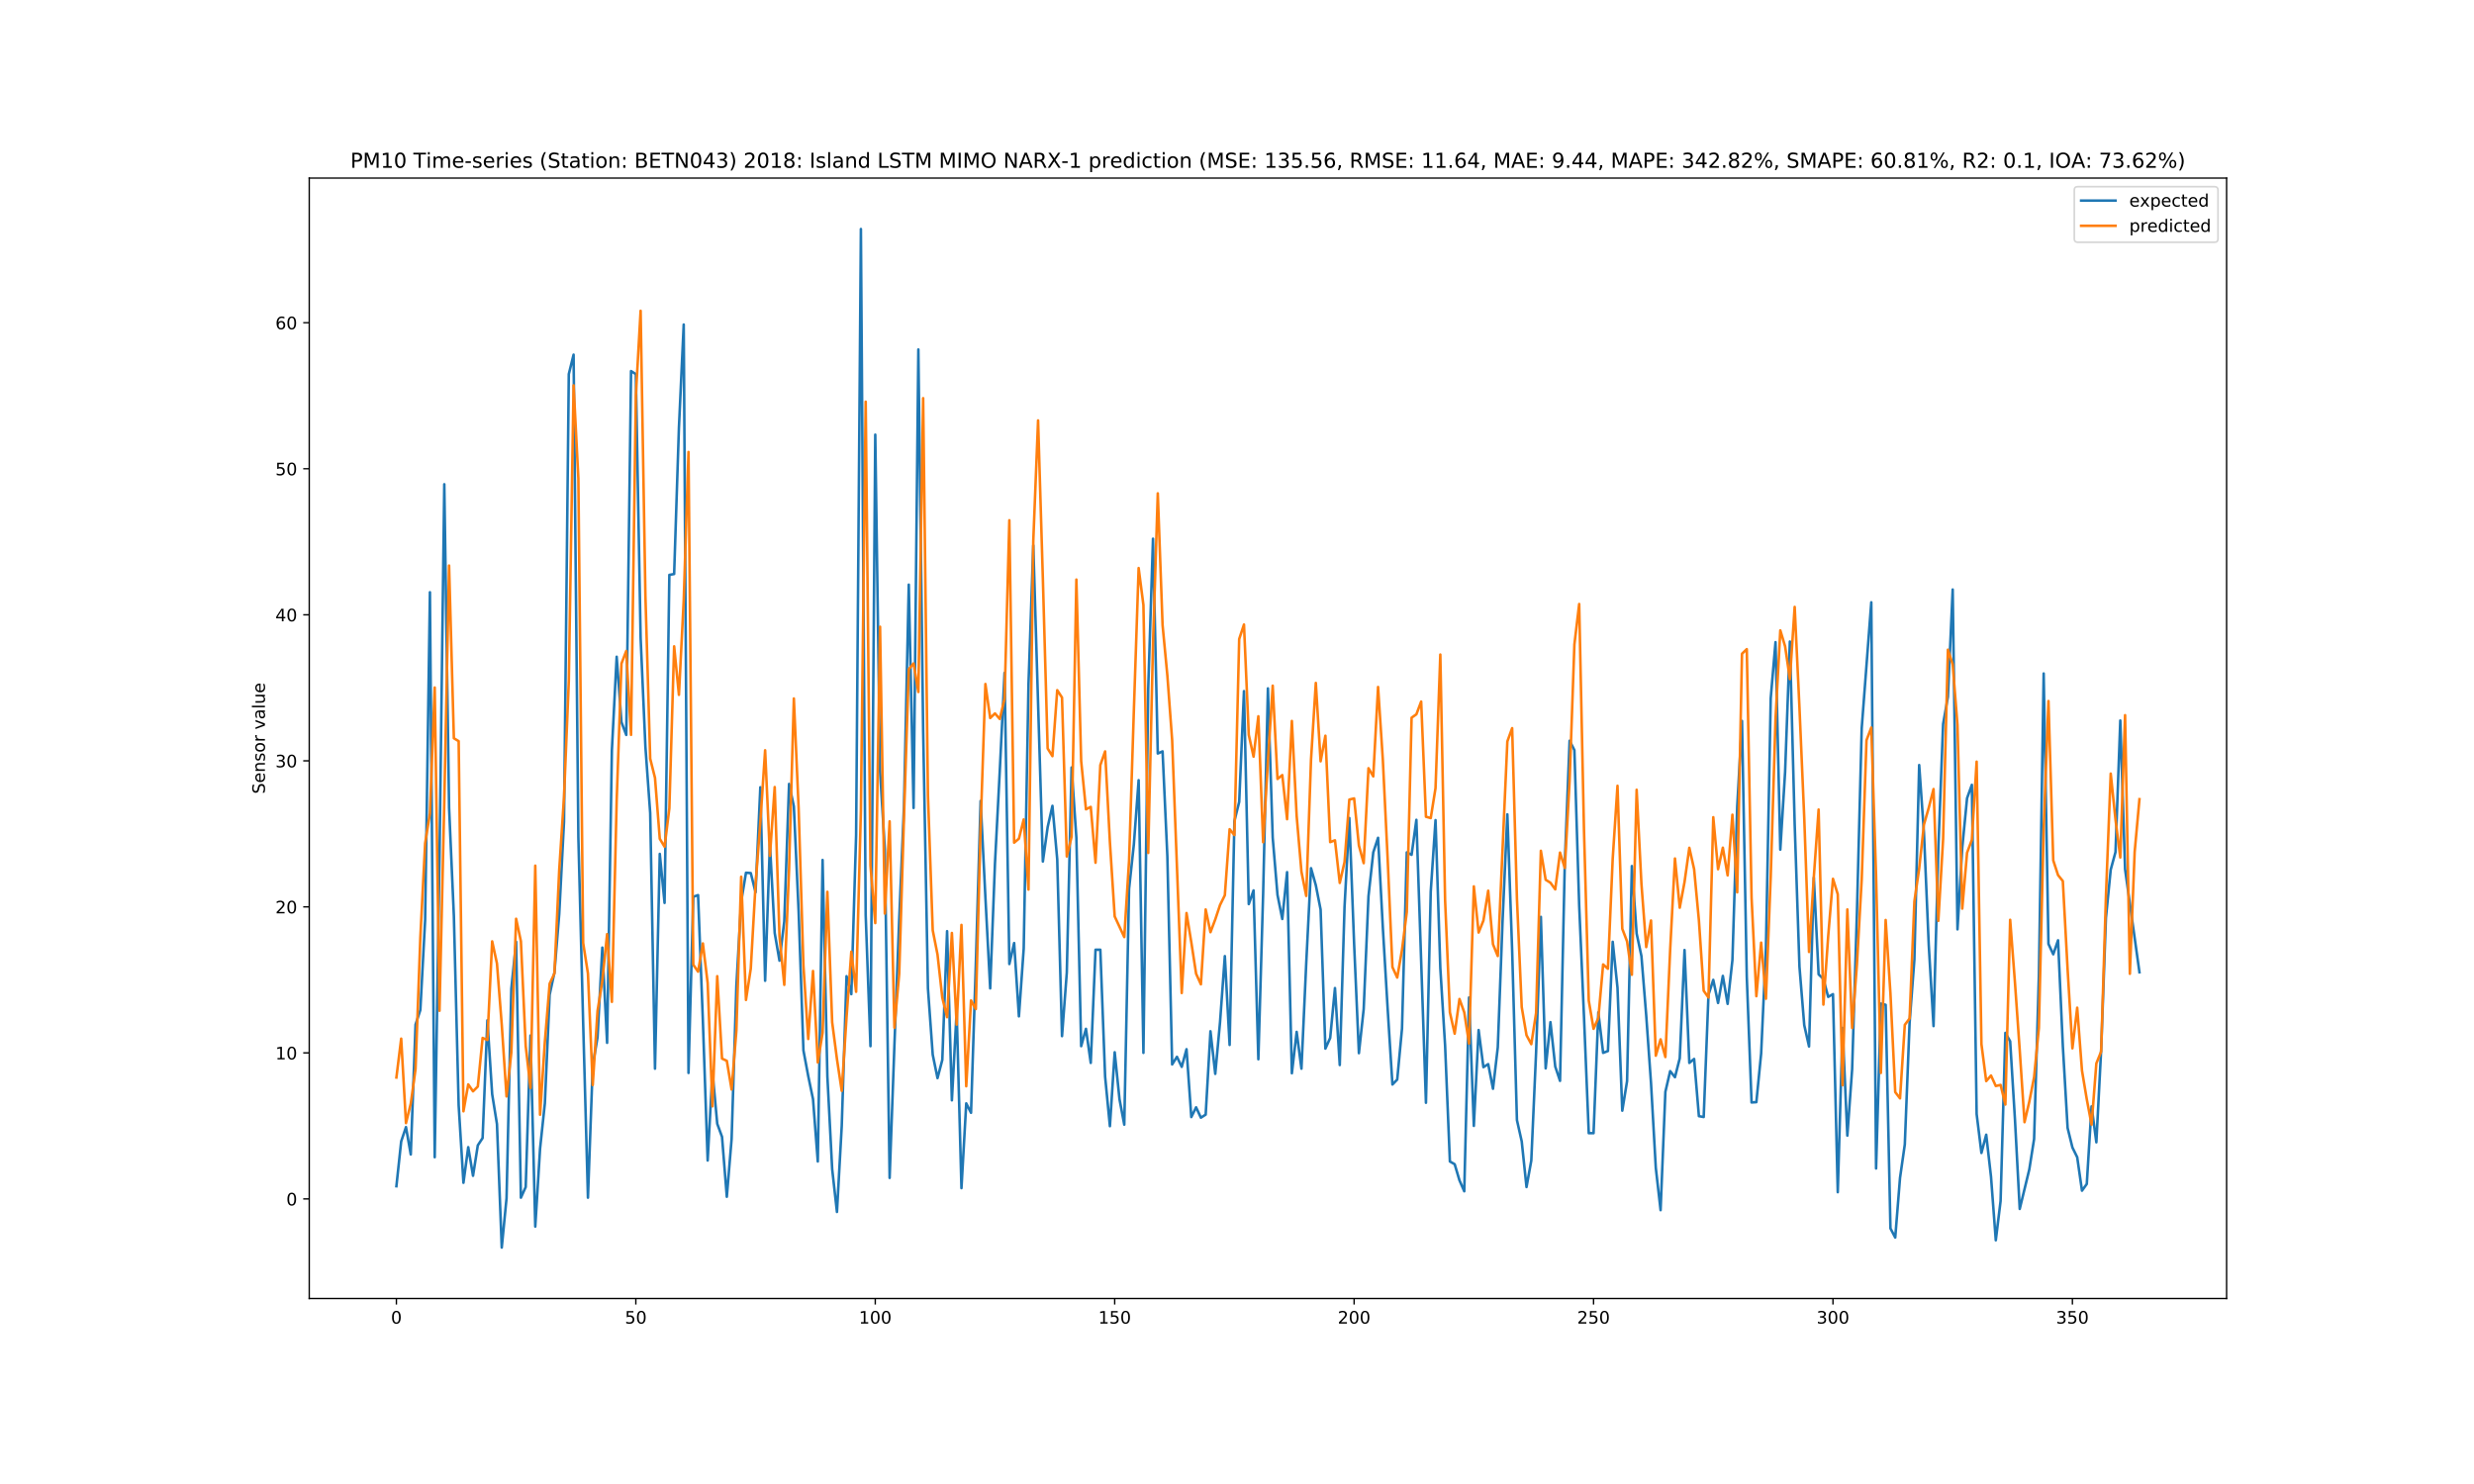 <?xml version="1.0" encoding="utf-8" standalone="no"?>
<!DOCTYPE svg PUBLIC "-//W3C//DTD SVG 1.1//EN"
  "http://www.w3.org/Graphics/SVG/1.1/DTD/svg11.dtd">
<!-- Created with matplotlib (https://matplotlib.org/) -->
<svg height="864pt" version="1.1" viewBox="0 0 1440 864" width="1440pt" xmlns="http://www.w3.org/2000/svg" xmlns:xlink="http://www.w3.org/1999/xlink">
 <defs>
  <style type="text/css">
*{stroke-linecap:butt;stroke-linejoin:round;white-space:pre;}
  </style>
 </defs>
 <g id="figure_1">
  <g id="patch_1">
   <path d="M 0 864 
L 1440 864 
L 1440 0 
L 0 0 
z
" style="fill:#ffffff;"/>
  </g>
  <g id="axes_1">
   <g id="patch_2">
    <path d="M 180 756 
L 1296 756 
L 1296 103.68 
L 180 103.68 
z
" style="fill:#ffffff;"/>
   </g>
   <g id="matplotlib.axis_1">
    <g id="xtick_1">
     <g id="line2d_1">
      <defs>
       <path d="M 0 0 
L 0 3.5 
" id="m5222ab27ed" style="stroke:#000000;stroke-width:0.8;"/>
      </defs>
      <g>
       <use style="stroke:#000000;stroke-width:0.8;" x="230.727" xlink:href="#m5222ab27ed" y="756"/>
      </g>
     </g>
     <g id="text_1">
      <!-- 0 -->
      <defs>
       <path d="M 31.781 66.406 
Q 24.172 66.406 20.328 58.906 
Q 16.5 51.422 16.5 36.375 
Q 16.5 21.391 20.328 13.891 
Q 24.172 6.391 31.781 6.391 
Q 39.453 6.391 43.281 13.891 
Q 47.125 21.391 47.125 36.375 
Q 47.125 51.422 43.281 58.906 
Q 39.453 66.406 31.781 66.406 
z
M 31.781 74.219 
Q 44.047 74.219 50.516 64.516 
Q 56.984 54.828 56.984 36.375 
Q 56.984 17.969 50.516 8.266 
Q 44.047 -1.422 31.781 -1.422 
Q 19.531 -1.422 13.062 8.266 
Q 6.594 17.969 6.594 36.375 
Q 6.594 54.828 13.062 64.516 
Q 19.531 74.219 31.781 74.219 
z
" id="DejaVuSans-48"/>
      </defs>
      <g transform="translate(227.546 770.598)scale(0.1 -0.1)">
       <use xlink:href="#DejaVuSans-48"/>
      </g>
     </g>
    </g>
    <g id="xtick_2">
     <g id="line2d_2">
      <g>
       <use style="stroke:#000000;stroke-width:0.8;" x="370.088" xlink:href="#m5222ab27ed" y="756"/>
      </g>
     </g>
     <g id="text_2">
      <!-- 50 -->
      <defs>
       <path d="M 10.797 72.906 
L 49.516 72.906 
L 49.516 64.594 
L 19.828 64.594 
L 19.828 46.734 
Q 21.969 47.469 24.109 47.828 
Q 26.266 48.188 28.422 48.188 
Q 40.625 48.188 47.75 41.5 
Q 54.891 34.812 54.891 23.391 
Q 54.891 11.625 47.562 5.094 
Q 40.234 -1.422 26.906 -1.422 
Q 22.312 -1.422 17.547 -0.641 
Q 12.797 0.141 7.719 1.703 
L 7.719 11.625 
Q 12.109 9.234 16.797 8.062 
Q 21.484 6.891 26.703 6.891 
Q 35.156 6.891 40.078 11.328 
Q 45.016 15.766 45.016 23.391 
Q 45.016 31 40.078 35.438 
Q 35.156 39.891 26.703 39.891 
Q 22.75 39.891 18.812 39.016 
Q 14.891 38.141 10.797 36.281 
z
" id="DejaVuSans-53"/>
      </defs>
      <g transform="translate(363.725 770.598)scale(0.1 -0.1)">
       <use xlink:href="#DejaVuSans-53"/>
       <use x="63.623" xlink:href="#DejaVuSans-48"/>
      </g>
     </g>
    </g>
    <g id="xtick_3">
     <g id="line2d_3">
      <g>
       <use style="stroke:#000000;stroke-width:0.8;" x="509.449" xlink:href="#m5222ab27ed" y="756"/>
      </g>
     </g>
     <g id="text_3">
      <!-- 100 -->
      <defs>
       <path d="M 12.406 8.297 
L 28.516 8.297 
L 28.516 63.922 
L 10.984 60.406 
L 10.984 69.391 
L 28.422 72.906 
L 38.281 72.906 
L 38.281 8.297 
L 54.391 8.297 
L 54.391 0 
L 12.406 0 
z
" id="DejaVuSans-49"/>
      </defs>
      <g transform="translate(499.905 770.598)scale(0.1 -0.1)">
       <use xlink:href="#DejaVuSans-49"/>
       <use x="63.623" xlink:href="#DejaVuSans-48"/>
       <use x="127.246" xlink:href="#DejaVuSans-48"/>
      </g>
     </g>
    </g>
    <g id="xtick_4">
     <g id="line2d_4">
      <g>
       <use style="stroke:#000000;stroke-width:0.8;" x="648.809" xlink:href="#m5222ab27ed" y="756"/>
      </g>
     </g>
     <g id="text_4">
      <!-- 150 -->
      <g transform="translate(639.265 770.598)scale(0.1 -0.1)">
       <use xlink:href="#DejaVuSans-49"/>
       <use x="63.623" xlink:href="#DejaVuSans-53"/>
       <use x="127.246" xlink:href="#DejaVuSans-48"/>
      </g>
     </g>
    </g>
    <g id="xtick_5">
     <g id="line2d_5">
      <g>
       <use style="stroke:#000000;stroke-width:0.8;" x="788.17" xlink:href="#m5222ab27ed" y="756"/>
      </g>
     </g>
     <g id="text_5">
      <!-- 200 -->
      <defs>
       <path d="M 19.188 8.297 
L 53.609 8.297 
L 53.609 0 
L 7.328 0 
L 7.328 8.297 
Q 12.938 14.109 22.625 23.891 
Q 32.328 33.688 34.812 36.531 
Q 39.547 41.844 41.422 45.531 
Q 43.312 49.219 43.312 52.781 
Q 43.312 58.594 39.234 62.25 
Q 35.156 65.922 28.609 65.922 
Q 23.969 65.922 18.812 64.312 
Q 13.672 62.703 7.812 59.422 
L 7.812 69.391 
Q 13.766 71.781 18.938 73 
Q 24.125 74.219 28.422 74.219 
Q 39.75 74.219 46.484 68.547 
Q 53.219 62.891 53.219 53.422 
Q 53.219 48.922 51.531 44.891 
Q 49.859 40.875 45.406 35.406 
Q 44.188 33.984 37.641 27.219 
Q 31.109 20.453 19.188 8.297 
z
" id="DejaVuSans-50"/>
      </defs>
      <g transform="translate(778.626 770.598)scale(0.1 -0.1)">
       <use xlink:href="#DejaVuSans-50"/>
       <use x="63.623" xlink:href="#DejaVuSans-48"/>
       <use x="127.246" xlink:href="#DejaVuSans-48"/>
      </g>
     </g>
    </g>
    <g id="xtick_6">
     <g id="line2d_6">
      <g>
       <use style="stroke:#000000;stroke-width:0.8;" x="927.53" xlink:href="#m5222ab27ed" y="756"/>
      </g>
     </g>
     <g id="text_6">
      <!-- 250 -->
      <g transform="translate(917.987 770.598)scale(0.1 -0.1)">
       <use xlink:href="#DejaVuSans-50"/>
       <use x="63.623" xlink:href="#DejaVuSans-53"/>
       <use x="127.246" xlink:href="#DejaVuSans-48"/>
      </g>
     </g>
    </g>
    <g id="xtick_7">
     <g id="line2d_7">
      <g>
       <use style="stroke:#000000;stroke-width:0.8;" x="1066.891" xlink:href="#m5222ab27ed" y="756"/>
      </g>
     </g>
     <g id="text_7">
      <!-- 300 -->
      <defs>
       <path d="M 40.578 39.312 
Q 47.656 37.797 51.625 33 
Q 55.609 28.219 55.609 21.188 
Q 55.609 10.406 48.188 4.484 
Q 40.766 -1.422 27.094 -1.422 
Q 22.516 -1.422 17.656 -0.516 
Q 12.797 0.391 7.625 2.203 
L 7.625 11.719 
Q 11.719 9.328 16.594 8.109 
Q 21.484 6.891 26.812 6.891 
Q 36.078 6.891 40.938 10.547 
Q 45.797 14.203 45.797 21.188 
Q 45.797 27.641 41.281 31.266 
Q 36.766 34.906 28.719 34.906 
L 20.219 34.906 
L 20.219 43.016 
L 29.109 43.016 
Q 36.375 43.016 40.234 45.922 
Q 44.094 48.828 44.094 54.297 
Q 44.094 59.906 40.109 62.906 
Q 36.141 65.922 28.719 65.922 
Q 24.656 65.922 20.016 65.031 
Q 15.375 64.156 9.812 62.312 
L 9.812 71.094 
Q 15.438 72.656 20.344 73.438 
Q 25.25 74.219 29.594 74.219 
Q 40.828 74.219 47.359 69.109 
Q 53.906 64.016 53.906 55.328 
Q 53.906 49.266 50.438 45.094 
Q 46.969 40.922 40.578 39.312 
z
" id="DejaVuSans-51"/>
      </defs>
      <g transform="translate(1057.347 770.598)scale(0.1 -0.1)">
       <use xlink:href="#DejaVuSans-51"/>
       <use x="63.623" xlink:href="#DejaVuSans-48"/>
       <use x="127.246" xlink:href="#DejaVuSans-48"/>
      </g>
     </g>
    </g>
    <g id="xtick_8">
     <g id="line2d_8">
      <g>
       <use style="stroke:#000000;stroke-width:0.8;" x="1206.252" xlink:href="#m5222ab27ed" y="756"/>
      </g>
     </g>
     <g id="text_8">
      <!-- 350 -->
      <g transform="translate(1196.708 770.598)scale(0.1 -0.1)">
       <use xlink:href="#DejaVuSans-51"/>
       <use x="63.623" xlink:href="#DejaVuSans-53"/>
       <use x="127.246" xlink:href="#DejaVuSans-48"/>
      </g>
     </g>
    </g>
   </g>
   <g id="matplotlib.axis_2">
    <g id="ytick_1">
     <g id="line2d_9">
      <defs>
       <path d="M 0 0 
L -3.5 0 
" id="me4bf2d8870" style="stroke:#000000;stroke-width:0.8;"/>
      </defs>
      <g>
       <use style="stroke:#000000;stroke-width:0.8;" x="180" xlink:href="#me4bf2d8870" y="698.012"/>
      </g>
     </g>
     <g id="text_9">
      <!-- 0 -->
      <g transform="translate(166.637 701.811)scale(0.1 -0.1)">
       <use xlink:href="#DejaVuSans-48"/>
      </g>
     </g>
    </g>
    <g id="ytick_2">
     <g id="line2d_10">
      <g>
       <use style="stroke:#000000;stroke-width:0.8;" x="180" xlink:href="#me4bf2d8870" y="612.991"/>
      </g>
     </g>
     <g id="text_10">
      <!-- 10 -->
      <g transform="translate(160.275 616.79)scale(0.1 -0.1)">
       <use xlink:href="#DejaVuSans-49"/>
       <use x="63.623" xlink:href="#DejaVuSans-48"/>
      </g>
     </g>
    </g>
    <g id="ytick_3">
     <g id="line2d_11">
      <g>
       <use style="stroke:#000000;stroke-width:0.8;" x="180" xlink:href="#me4bf2d8870" y="527.971"/>
      </g>
     </g>
     <g id="text_11">
      <!-- 20 -->
      <g transform="translate(160.275 531.77)scale(0.1 -0.1)">
       <use xlink:href="#DejaVuSans-50"/>
       <use x="63.623" xlink:href="#DejaVuSans-48"/>
      </g>
     </g>
    </g>
    <g id="ytick_4">
     <g id="line2d_12">
      <g>
       <use style="stroke:#000000;stroke-width:0.8;" x="180" xlink:href="#me4bf2d8870" y="442.95"/>
      </g>
     </g>
     <g id="text_12">
      <!-- 30 -->
      <g transform="translate(160.275 446.749)scale(0.1 -0.1)">
       <use xlink:href="#DejaVuSans-51"/>
       <use x="63.623" xlink:href="#DejaVuSans-48"/>
      </g>
     </g>
    </g>
    <g id="ytick_5">
     <g id="line2d_13">
      <g>
       <use style="stroke:#000000;stroke-width:0.8;" x="180" xlink:href="#me4bf2d8870" y="357.93"/>
      </g>
     </g>
     <g id="text_13">
      <!-- 40 -->
      <defs>
       <path d="M 37.797 64.312 
L 12.891 25.391 
L 37.797 25.391 
z
M 35.203 72.906 
L 47.609 72.906 
L 47.609 25.391 
L 58.016 25.391 
L 58.016 17.188 
L 47.609 17.188 
L 47.609 0 
L 37.797 0 
L 37.797 17.188 
L 4.891 17.188 
L 4.891 26.703 
z
" id="DejaVuSans-52"/>
      </defs>
      <g transform="translate(160.275 361.729)scale(0.1 -0.1)">
       <use xlink:href="#DejaVuSans-52"/>
       <use x="63.623" xlink:href="#DejaVuSans-48"/>
      </g>
     </g>
    </g>
    <g id="ytick_6">
     <g id="line2d_14">
      <g>
       <use style="stroke:#000000;stroke-width:0.8;" x="180" xlink:href="#me4bf2d8870" y="272.909"/>
      </g>
     </g>
     <g id="text_14">
      <!-- 50 -->
      <g transform="translate(160.275 276.708)scale(0.1 -0.1)">
       <use xlink:href="#DejaVuSans-53"/>
       <use x="63.623" xlink:href="#DejaVuSans-48"/>
      </g>
     </g>
    </g>
    <g id="ytick_7">
     <g id="line2d_15">
      <g>
       <use style="stroke:#000000;stroke-width:0.8;" x="180" xlink:href="#me4bf2d8870" y="187.889"/>
      </g>
     </g>
     <g id="text_15">
      <!-- 60 -->
      <defs>
       <path d="M 33.016 40.375 
Q 26.375 40.375 22.484 35.828 
Q 18.609 31.297 18.609 23.391 
Q 18.609 15.531 22.484 10.953 
Q 26.375 6.391 33.016 6.391 
Q 39.656 6.391 43.531 10.953 
Q 47.406 15.531 47.406 23.391 
Q 47.406 31.297 43.531 35.828 
Q 39.656 40.375 33.016 40.375 
z
M 52.594 71.297 
L 52.594 62.312 
Q 48.875 64.062 45.094 64.984 
Q 41.312 65.922 37.594 65.922 
Q 27.828 65.922 22.672 59.328 
Q 17.531 52.734 16.797 39.406 
Q 19.672 43.656 24.016 45.922 
Q 28.375 48.188 33.594 48.188 
Q 44.578 48.188 50.953 41.516 
Q 57.328 34.859 57.328 23.391 
Q 57.328 12.156 50.688 5.359 
Q 44.047 -1.422 33.016 -1.422 
Q 20.359 -1.422 13.672 8.266 
Q 6.984 17.969 6.984 36.375 
Q 6.984 53.656 15.188 63.938 
Q 23.391 74.219 37.203 74.219 
Q 40.922 74.219 44.703 73.484 
Q 48.484 72.75 52.594 71.297 
z
" id="DejaVuSans-54"/>
      </defs>
      <g transform="translate(160.275 191.688)scale(0.1 -0.1)">
       <use xlink:href="#DejaVuSans-54"/>
       <use x="63.623" xlink:href="#DejaVuSans-48"/>
      </g>
     </g>
    </g>
    <g id="text_16">
     <!-- Sensor value -->
     <defs>
      <path d="M 53.516 70.516 
L 53.516 60.891 
Q 47.906 63.578 42.922 64.891 
Q 37.938 66.219 33.297 66.219 
Q 25.25 66.219 20.875 63.094 
Q 16.5 59.969 16.5 54.203 
Q 16.5 49.359 19.406 46.891 
Q 22.312 44.438 30.422 42.922 
L 36.375 41.703 
Q 47.406 39.594 52.656 34.297 
Q 57.906 29 57.906 20.125 
Q 57.906 9.516 50.797 4.047 
Q 43.703 -1.422 29.984 -1.422 
Q 24.812 -1.422 18.969 -0.25 
Q 13.141 0.922 6.891 3.219 
L 6.891 13.375 
Q 12.891 10.016 18.656 8.297 
Q 24.422 6.594 29.984 6.594 
Q 38.422 6.594 43.016 9.906 
Q 47.609 13.234 47.609 19.391 
Q 47.609 24.75 44.312 27.781 
Q 41.016 30.812 33.5 32.328 
L 27.484 33.5 
Q 16.453 35.688 11.516 40.375 
Q 6.594 45.062 6.594 53.422 
Q 6.594 63.094 13.406 68.656 
Q 20.219 74.219 32.172 74.219 
Q 37.312 74.219 42.625 73.281 
Q 47.953 72.359 53.516 70.516 
z
" id="DejaVuSans-83"/>
      <path d="M 56.203 29.594 
L 56.203 25.203 
L 14.891 25.203 
Q 15.484 15.922 20.484 11.062 
Q 25.484 6.203 34.422 6.203 
Q 39.594 6.203 44.453 7.469 
Q 49.312 8.734 54.109 11.281 
L 54.109 2.781 
Q 49.266 0.734 44.188 -0.344 
Q 39.109 -1.422 33.891 -1.422 
Q 20.797 -1.422 13.156 6.188 
Q 5.516 13.812 5.516 26.812 
Q 5.516 40.234 12.766 48.109 
Q 20.016 56 32.328 56 
Q 43.359 56 49.781 48.891 
Q 56.203 41.797 56.203 29.594 
z
M 47.219 32.234 
Q 47.125 39.594 43.094 43.984 
Q 39.062 48.391 32.422 48.391 
Q 24.906 48.391 20.391 44.141 
Q 15.875 39.891 15.188 32.172 
z
" id="DejaVuSans-101"/>
      <path d="M 54.891 33.016 
L 54.891 0 
L 45.906 0 
L 45.906 32.719 
Q 45.906 40.484 42.875 44.328 
Q 39.844 48.188 33.797 48.188 
Q 26.516 48.188 22.312 43.547 
Q 18.109 38.922 18.109 30.906 
L 18.109 0 
L 9.078 0 
L 9.078 54.688 
L 18.109 54.688 
L 18.109 46.188 
Q 21.344 51.125 25.703 53.562 
Q 30.078 56 35.797 56 
Q 45.219 56 50.047 50.172 
Q 54.891 44.344 54.891 33.016 
z
" id="DejaVuSans-110"/>
      <path d="M 44.281 53.078 
L 44.281 44.578 
Q 40.484 46.531 36.375 47.5 
Q 32.281 48.484 27.875 48.484 
Q 21.188 48.484 17.844 46.438 
Q 14.5 44.391 14.5 40.281 
Q 14.5 37.156 16.891 35.375 
Q 19.281 33.594 26.516 31.984 
L 29.594 31.297 
Q 39.156 29.25 43.188 25.516 
Q 47.219 21.781 47.219 15.094 
Q 47.219 7.469 41.188 3.016 
Q 35.156 -1.422 24.609 -1.422 
Q 20.219 -1.422 15.453 -0.562 
Q 10.688 0.297 5.422 2 
L 5.422 11.281 
Q 10.406 8.688 15.234 7.391 
Q 20.062 6.109 24.812 6.109 
Q 31.156 6.109 34.562 8.281 
Q 37.984 10.453 37.984 14.406 
Q 37.984 18.062 35.516 20.016 
Q 33.062 21.969 24.703 23.781 
L 21.578 24.516 
Q 13.234 26.266 9.516 29.906 
Q 5.812 33.547 5.812 39.891 
Q 5.812 47.609 11.281 51.797 
Q 16.75 56 26.812 56 
Q 31.781 56 36.172 55.266 
Q 40.578 54.547 44.281 53.078 
z
" id="DejaVuSans-115"/>
      <path d="M 30.609 48.391 
Q 23.391 48.391 19.188 42.75 
Q 14.984 37.109 14.984 27.297 
Q 14.984 17.484 19.156 11.844 
Q 23.344 6.203 30.609 6.203 
Q 37.797 6.203 41.984 11.859 
Q 46.188 17.531 46.188 27.297 
Q 46.188 37.016 41.984 42.703 
Q 37.797 48.391 30.609 48.391 
z
M 30.609 56 
Q 42.328 56 49.016 48.375 
Q 55.719 40.766 55.719 27.297 
Q 55.719 13.875 49.016 6.219 
Q 42.328 -1.422 30.609 -1.422 
Q 18.844 -1.422 12.172 6.219 
Q 5.516 13.875 5.516 27.297 
Q 5.516 40.766 12.172 48.375 
Q 18.844 56 30.609 56 
z
" id="DejaVuSans-111"/>
      <path d="M 41.109 46.297 
Q 39.594 47.172 37.812 47.578 
Q 36.031 48 33.891 48 
Q 26.266 48 22.188 43.047 
Q 18.109 38.094 18.109 28.812 
L 18.109 0 
L 9.078 0 
L 9.078 54.688 
L 18.109 54.688 
L 18.109 46.188 
Q 20.953 51.172 25.484 53.578 
Q 30.031 56 36.531 56 
Q 37.453 56 38.578 55.875 
Q 39.703 55.766 41.062 55.516 
z
" id="DejaVuSans-114"/>
      <path id="DejaVuSans-32"/>
      <path d="M 2.984 54.688 
L 12.5 54.688 
L 29.594 8.797 
L 46.688 54.688 
L 56.203 54.688 
L 35.688 0 
L 23.484 0 
z
" id="DejaVuSans-118"/>
      <path d="M 34.281 27.484 
Q 23.391 27.484 19.188 25 
Q 14.984 22.516 14.984 16.5 
Q 14.984 11.719 18.141 8.906 
Q 21.297 6.109 26.703 6.109 
Q 34.188 6.109 38.703 11.406 
Q 43.219 16.703 43.219 25.484 
L 43.219 27.484 
z
M 52.203 31.203 
L 52.203 0 
L 43.219 0 
L 43.219 8.297 
Q 40.141 3.328 35.547 0.953 
Q 30.953 -1.422 24.312 -1.422 
Q 15.922 -1.422 10.953 3.297 
Q 6 8.016 6 15.922 
Q 6 25.141 12.172 29.828 
Q 18.359 34.516 30.609 34.516 
L 43.219 34.516 
L 43.219 35.406 
Q 43.219 41.609 39.141 45 
Q 35.062 48.391 27.688 48.391 
Q 23 48.391 18.547 47.266 
Q 14.109 46.141 10.016 43.891 
L 10.016 52.203 
Q 14.938 54.109 19.578 55.047 
Q 24.219 56 28.609 56 
Q 40.484 56 46.344 49.844 
Q 52.203 43.703 52.203 31.203 
z
" id="DejaVuSans-97"/>
      <path d="M 9.422 75.984 
L 18.406 75.984 
L 18.406 0 
L 9.422 0 
z
" id="DejaVuSans-108"/>
      <path d="M 8.5 21.578 
L 8.5 54.688 
L 17.484 54.688 
L 17.484 21.922 
Q 17.484 14.156 20.5 10.266 
Q 23.531 6.391 29.594 6.391 
Q 36.859 6.391 41.078 11.031 
Q 45.312 15.672 45.312 23.688 
L 45.312 54.688 
L 54.297 54.688 
L 54.297 0 
L 45.312 0 
L 45.312 8.406 
Q 42.047 3.422 37.719 1 
Q 33.406 -1.422 27.688 -1.422 
Q 18.266 -1.422 13.375 4.438 
Q 8.5 10.297 8.5 21.578 
z
M 31.109 56 
z
" id="DejaVuSans-117"/>
     </defs>
     <g transform="translate(154.195 462.226)rotate(-90)scale(0.1 -0.1)">
      <use xlink:href="#DejaVuSans-83"/>
      <use x="63.477" xlink:href="#DejaVuSans-101"/>
      <use x="125" xlink:href="#DejaVuSans-110"/>
      <use x="188.379" xlink:href="#DejaVuSans-115"/>
      <use x="240.479" xlink:href="#DejaVuSans-111"/>
      <use x="301.66" xlink:href="#DejaVuSans-114"/>
      <use x="342.773" xlink:href="#DejaVuSans-32"/>
      <use x="374.561" xlink:href="#DejaVuSans-118"/>
      <use x="433.74" xlink:href="#DejaVuSans-97"/>
      <use x="495.02" xlink:href="#DejaVuSans-108"/>
      <use x="522.803" xlink:href="#DejaVuSans-117"/>
      <use x="586.182" xlink:href="#DejaVuSans-101"/>
     </g>
    </g>
   </g>
   <g id="line2d_16">
    <path clip-path="url(#p50d6444f6b)" d="M 230.727 690.631 
L 233.514 664.532 
L 236.302 656.207 
L 239.089 672.149 
L 241.876 596.516 
L 244.663 588.014 
L 247.451 535.584 
L 250.238 344.819 
L 253.025 673.743 
L 255.812 499.628 
L 258.599 281.94 
L 261.387 470.225 
L 264.174 533.282 
L 266.961 643.454 
L 269.748 688.621 
L 272.535 667.897 
L 275.323 684.547 
L 278.11 666.835 
L 280.897 662.584 
L 283.684 594.036 
L 286.472 637.078 
L 289.259 654.436 
L 292.046 726.349 
L 294.833 697.655 
L 297.62 575.669 
L 300.408 548.337 
L 303.195 697.3 
L 305.982 691.101 
L 308.769 602.892 
L 311.556 714.127 
L 314.344 668.783 
L 317.131 642.391 
L 319.918 579.157 
L 322.705 566.227 
L 325.493 532.219 
L 328.28 478.373 
L 331.067 217.82 
L 333.854 206.484 
L 336.641 487.406 
L 339.429 595.453 
L 342.216 697.3 
L 345.003 620.428 
L 347.79 603.955 
L 350.577 551.703 
L 353.365 607.143 
L 356.152 436.748 
L 358.939 382.37 
L 361.726 420.452 
L 364.513 427.892 
L 367.301 216.049 
L 370.088 217.82 
L 372.875 371.388 
L 375.662 434.8 
L 378.45 473.413 
L 381.237 622.199 
L 384.024 497.148 
L 386.811 525.681 
L 389.598 334.723 
L 392.386 334.192 
L 395.173 248.994 
L 397.96 188.949 
L 400.747 624.679 
L 403.534 522.123 
L 406.322 521.145 
L 409.109 594.213 
L 411.896 675.66 
L 414.683 623.724 
L 417.471 654.259 
L 420.258 661.875 
L 423.045 696.769 
L 425.832 663.115 
L 428.619 573.844 
L 431.407 524.957 
L 434.194 508.13 
L 436.981 508.307 
L 439.768 519.466 
L 442.555 458.357 
L 445.343 571.01 
L 448.13 491.303 
L 450.917 543.201 
L 453.704 559.319 
L 456.492 536.47 
L 459.279 456.409 
L 462.066 469.516 
L 464.853 530.802 
L 467.64 611.571 
L 470.428 626.45 
L 473.215 639.912 
L 476.002 676.222 
L 478.789 500.69 
L 481.576 626.681 
L 484.364 680.651 
L 487.151 705.602 
L 489.938 655.499 
L 492.725 568.353 
L 495.512 578.803 
L 498.3 486.166 
L 501.087 133.331 
L 503.874 532.75 
L 506.661 609.092 
L 509.449 253.068 
L 512.236 448.792 
L 515.023 494.491 
L 517.81 685.787 
L 520.597 608.56 
L 523.385 535.23 
L 526.172 469.162 
L 528.959 340.391 
L 531.746 470.402 
L 534.533 203.473 
L 537.321 425.235 
L 540.108 575.438 
L 542.895 614.051 
L 545.682 627.69 
L 548.47 617.062 
L 551.257 542.138 
L 554.044 640.62 
L 556.831 588.545 
L 559.618 691.74 
L 562.406 642.391 
L 565.193 647.882 
L 567.98 561.445 
L 570.767 466.328 
L 573.554 522.3 
L 576.342 575.438 
L 579.129 502.639 
L 581.916 448.97 
L 584.703 391.758 
L 587.491 561.268 
L 590.278 549.046 
L 593.065 591.733 
L 595.852 552.234 
L 598.639 398.312 
L 601.427 317.542 
L 607.001 501.576 
L 609.788 481.561 
L 612.575 469.162 
L 615.363 500.336 
L 618.15 603.246 
L 620.937 566.227 
L 623.724 446.844 
L 626.511 487.76 
L 629.299 609.092 
L 632.086 598.995 
L 634.873 618.834 
L 637.66 552.943 
L 640.448 552.943 
L 643.235 626.804 
L 646.022 655.676 
L 648.809 612.634 
L 651.596 639.912 
L 654.384 654.79 
L 657.171 517.517 
L 659.958 491.657 
L 662.745 454.237 
L 665.532 612.988 
L 668.32 401.049 
L 671.107 313.645 
L 673.894 438.696 
L 676.681 437.456 
L 679.469 498.565 
L 682.256 619.719 
L 685.043 615.291 
L 687.83 621.136 
L 690.617 610.863 
L 693.405 650.362 
L 696.192 644.694 
L 698.979 650.716 
L 701.766 648.945 
L 704.553 600.412 
L 707.341 625.21 
L 710.128 595.099 
L 712.915 556.662 
L 715.702 608.383 
L 718.49 478.018 
L 721.277 466.859 
L 724.064 402.385 
L 726.851 526.374 
L 729.638 518.403 
L 732.426 616.708 
L 735.213 520.351 
L 738 400.791 
L 740.787 487.691 
L 743.574 521.06 
L 746.362 535.053 
L 749.149 507.775 
L 751.936 624.856 
L 754.723 600.767 
L 757.51 622.199 
L 760.298 560.736 
L 763.085 505.473 
L 765.872 515.392 
L 768.659 529.562 
L 771.447 610.509 
L 774.234 604.309 
L 777.021 575.261 
L 779.808 620.073 
L 782.595 527.968 
L 785.383 476.247 
L 788.17 549.577 
L 790.957 613.166 
L 793.744 587.482 
L 796.531 521.768 
L 799.319 496.262 
L 802.106 487.76 
L 804.893 540.19 
L 807.68 587.128 
L 810.468 631.41 
L 813.255 628.529 
L 816.042 598.818 
L 818.829 496.262 
L 821.616 497.679 
L 824.404 477.31 
L 829.978 642.037 
L 832.765 519.112 
L 835.552 477.487 
L 838.34 563.57 
L 841.127 608.737 
L 843.914 676.222 
L 846.701 677.817 
L 849.489 687.204 
L 852.276 693.581 
L 855.063 580.751 
L 857.85 655.499 
L 860.637 599.704 
L 863.425 621.313 
L 866.212 619.542 
L 868.999 633.889 
L 871.786 609.8 
L 874.573 536.116 
L 877.361 474.122 
L 880.148 553.297 
L 882.935 652.133 
L 885.722 664.532 
L 888.509 691.101 
L 891.297 675.691 
L 894.084 612.819 
L 896.871 533.813 
L 899.658 622.022 
L 902.446 595.099 
L 905.233 620.959 
L 908.02 629.284 
L 910.807 502.107 
L 913.594 431.257 
L 916.382 436.748 
L 919.169 527.259 
L 921.956 591.733 
L 924.743 659.75 
L 927.53 659.75 
L 930.318 589.431 
L 933.105 612.988 
L 935.892 611.926 
L 938.679 548.337 
L 941.467 575.083 
L 944.254 646.642 
L 947.041 629.461 
L 949.828 504.233 
L 952.615 543.555 
L 955.403 556.662 
L 958.19 591.202 
L 960.977 630.524 
L 963.764 679.942 
L 966.551 704.563 
L 969.339 635.661 
L 972.126 623.616 
L 974.913 627.158 
L 977.7 616.177 
L 980.488 553.12 
L 983.275 618.834 
L 986.062 616.531 
L 988.849 649.831 
L 991.636 650.339 
L 994.424 579.157 
L 997.211 570.478 
L 999.998 583.94 
L 1002.785 568.175 
L 1005.572 584.471 
L 1008.36 558.965 
L 1011.147 469.693 
L 1013.934 419.744 
L 1016.721 568.707 
L 1019.508 641.86 
L 1022.296 641.683 
L 1025.083 613.343 
L 1027.87 551.88 
L 1030.657 406.459 
L 1033.445 373.868 
L 1036.232 494.668 
L 1039.019 449.501 
L 1041.806 373.514 
L 1044.593 479.79 
L 1047.381 562.862 
L 1050.168 596.87 
L 1052.955 609.269 
L 1055.742 510.964 
L 1058.529 567.29 
L 1061.317 569.947 
L 1064.104 580.397 
L 1066.891 578.803 
L 1069.678 694.112 
L 1072.466 598.464 
L 1075.253 661.167 
L 1078.04 622.553 
L 1080.827 531.51 
L 1083.614 423.995 
L 1089.189 350.665 
L 1091.976 680.296 
L 1094.763 584.294 
L 1097.55 585.002 
L 1100.338 715.19 
L 1103.125 720.504 
L 1105.912 685.787 
L 1108.699 666.303 
L 1111.487 595.437 
L 1114.274 558.611 
L 1117.061 445.427 
L 1119.848 484.926 
L 1122.635 550.109 
L 1125.423 597.401 
L 1128.21 494.314 
L 1130.997 421.523 
L 1133.784 405.751 
L 1136.571 343.225 
L 1139.359 541.075 
L 1142.146 493.428 
L 1144.933 464.734 
L 1147.72 456.94 
L 1150.507 648.591 
L 1153.295 671.263 
L 1156.082 660.635 
L 1158.869 685.079 
L 1161.656 722.098 
L 1164.444 699.249 
L 1167.231 601.36 
L 1170.018 606.258 
L 1172.805 651.602 
L 1175.592 703.854 
L 1181.167 680.828 
L 1183.954 663.115 
L 1186.741 568.175 
L 1189.528 392.112 
L 1192.316 549.577 
L 1195.103 555.6 
L 1197.89 547.452 
L 1200.677 608.914 
L 1203.465 656.739 
L 1206.252 668.075 
L 1209.039 673.743 
L 1211.826 693.227 
L 1214.613 689.33 
L 1217.401 644.163 
L 1220.188 665.063 
L 1222.975 611.394 
L 1225.762 534.344 
L 1228.549 506.358 
L 1231.337 496.085 
L 1234.124 419.49 
L 1236.911 506.075 
L 1245.273 566.05 
L 1245.273 566.05 
" style="fill:none;stroke:#1f77b4;stroke-linecap:square;stroke-width:1.5;"/>
   </g>
   <g id="line2d_17">
    <path clip-path="url(#p50d6444f6b)" d="M 230.727 627.335 
L 233.514 604.711 
L 236.302 653.871 
L 239.089 642.567 
L 241.876 622.38 
L 244.663 545.703 
L 247.451 490.97 
L 250.238 473.567 
L 253.025 400.284 
L 255.812 588.487 
L 258.599 466.824 
L 261.387 329.281 
L 264.174 429.817 
L 266.961 431.512 
L 269.748 647.015 
L 272.535 631.334 
L 275.323 635.379 
L 278.11 632.593 
L 280.897 604.306 
L 283.684 605.486 
L 286.472 548.07 
L 289.259 560.93 
L 292.046 596.562 
L 294.833 638.353 
L 297.62 612.763 
L 300.408 534.915 
L 303.195 548.016 
L 305.982 608.948 
L 308.769 633.442 
L 311.556 503.997 
L 314.344 649.007 
L 317.131 606.555 
L 319.918 572.681 
L 322.705 566.781 
L 325.493 506.503 
L 328.28 464.117 
L 331.067 396.527 
L 333.854 224.355 
L 336.641 278.541 
L 339.429 548.976 
L 342.216 566.76 
L 345.003 631.694 
L 347.79 588.577 
L 350.577 571.134 
L 353.365 543.864 
L 356.152 583.298 
L 358.939 466.121 
L 361.726 386.334 
L 364.513 379.009 
L 367.301 427.847 
L 370.088 230.512 
L 372.875 180.948 
L 375.662 346.71 
L 378.45 441.723 
L 381.237 452.857 
L 384.024 488.349 
L 386.811 492.976 
L 389.598 470.59 
L 392.386 376.309 
L 395.173 404.541 
L 397.96 349.528 
L 400.747 263.144 
L 403.534 561.653 
L 406.322 565.721 
L 409.109 549.273 
L 411.896 572.366 
L 414.683 644.12 
L 417.471 568.348 
L 420.258 616.317 
L 423.045 617.634 
L 425.832 634.335 
L 428.619 599.988 
L 431.407 510.461 
L 434.194 582.169 
L 436.981 563.998 
L 439.768 515.041 
L 442.555 478.615 
L 445.343 436.818 
L 448.13 498.281 
L 450.917 458.232 
L 453.704 544.884 
L 456.492 573.392 
L 459.279 506.249 
L 462.066 406.663 
L 464.853 470.738 
L 467.64 562.167 
L 470.428 604.919 
L 473.215 565.32 
L 476.002 618.585 
L 478.789 601.229 
L 481.576 519.22 
L 484.364 595.151 
L 487.151 616.613 
L 489.938 635.116 
L 492.725 592.339 
L 495.512 554.073 
L 498.3 577.435 
L 501.087 471.744 
L 503.874 233.877 
L 506.661 503.886 
L 509.449 537.429 
L 512.236 364.897 
L 515.023 531.877 
L 517.81 478.181 
L 520.597 598.337 
L 523.385 566.974 
L 526.172 475.616 
L 528.959 389.61 
L 531.746 386.262 
L 534.533 402.879 
L 537.321 231.829 
L 540.108 462.981 
L 542.895 541.622 
L 545.682 555.731 
L 548.47 580.866 
L 551.257 592.229 
L 554.044 543.185 
L 556.831 596.542 
L 559.618 538.492 
L 562.406 632.426 
L 565.193 582.475 
L 567.98 587.48 
L 570.767 481.725 
L 573.554 398.237 
L 576.342 418.044 
L 579.129 415.372 
L 581.916 418.583 
L 584.703 406.815 
L 587.491 302.893 
L 590.278 490.602 
L 593.065 488.276 
L 595.852 477.084 
L 598.639 517.922 
L 601.427 314.823 
L 604.214 244.769 
L 607.001 336.99 
L 609.788 435.787 
L 612.575 440.248 
L 615.363 401.833 
L 618.15 406.099 
L 620.937 498.647 
L 623.724 487.148 
L 626.511 337.43 
L 629.299 443.111 
L 632.086 471.181 
L 634.873 469.784 
L 637.66 502.298 
L 640.448 445.428 
L 643.235 437.475 
L 646.022 490.286 
L 648.809 533.561 
L 654.384 545.577 
L 657.171 501.103 
L 659.958 413.748 
L 662.745 330.726 
L 665.532 352.275 
L 668.32 496.59 
L 671.107 374.949 
L 673.894 287.247 
L 676.681 363.928 
L 679.469 393.271 
L 682.256 430.942 
L 687.83 578.144 
L 690.617 531.573 
L 693.405 548.624 
L 696.192 566.904 
L 698.979 573.083 
L 701.766 529.495 
L 704.553 542.739 
L 707.341 535.309 
L 710.128 526.889 
L 712.915 521.226 
L 715.702 482.78 
L 718.49 486.173 
L 721.277 372.038 
L 724.064 363.605 
L 726.851 427.828 
L 729.638 440.541 
L 732.426 417.028 
L 735.213 490.37 
L 738 443.262 
L 740.787 399.205 
L 743.574 453.518 
L 746.362 451.263 
L 749.149 476.947 
L 751.936 419.753 
L 754.723 475.034 
L 757.51 507.53 
L 760.298 521.622 
L 763.085 442.189 
L 765.872 397.611 
L 768.659 443.249 
L 771.447 428.346 
L 774.234 490.29 
L 777.021 489.221 
L 779.808 514.049 
L 782.595 501.91 
L 785.383 465.519 
L 788.17 464.847 
L 790.957 492.268 
L 793.744 502.545 
L 796.531 447.271 
L 799.319 452.02 
L 802.106 399.974 
L 804.893 442.429 
L 807.68 499.819 
L 810.468 563.056 
L 813.255 569.15 
L 816.042 553 
L 818.829 531.021 
L 821.616 417.845 
L 824.404 415.882 
L 827.191 408.463 
L 829.978 475.513 
L 832.765 476.291 
L 835.552 458.853 
L 838.34 381.097 
L 841.127 524.133 
L 843.914 589.41 
L 846.701 601.836 
L 849.489 581.624 
L 852.276 589.401 
L 855.063 607.599 
L 857.85 516.065 
L 860.637 542.941 
L 863.425 535.972 
L 866.212 518.575 
L 868.999 549.758 
L 871.786 556.607 
L 877.361 431.672 
L 880.148 423.936 
L 882.935 523.233 
L 885.722 586.364 
L 888.509 602.711 
L 891.297 607.926 
L 894.084 589.776 
L 896.871 495.334 
L 899.658 512.203 
L 902.446 513.946 
L 905.233 517.802 
L 908.02 496.378 
L 910.807 505.337 
L 913.594 454.656 
L 916.382 375.185 
L 919.169 351.656 
L 921.956 483.023 
L 924.743 582.575 
L 927.53 598.998 
L 930.318 592.715 
L 933.105 561.505 
L 935.892 564.018 
L 938.679 499.917 
L 941.467 457.5 
L 944.254 540.754 
L 947.041 548.107 
L 949.828 567.511 
L 952.615 459.821 
L 955.403 514.591 
L 958.19 551.402 
L 960.977 535.924 
L 963.764 614.633 
L 966.551 605.114 
L 969.339 615.415 
L 972.126 552.924 
L 974.913 499.823 
L 977.7 528.49 
L 980.488 513.523 
L 983.275 493.586 
L 986.062 506.035 
L 988.849 535.796 
L 991.636 576.83 
L 994.424 580.765 
L 997.211 475.791 
L 999.998 506.07 
L 1002.785 493.534 
L 1005.572 509.65 
L 1008.36 474.331 
L 1011.147 519.524 
L 1013.934 380.63 
L 1016.721 377.937 
L 1019.508 522.666 
L 1022.296 579.99 
L 1025.083 548.808 
L 1027.87 581.478 
L 1030.657 510.328 
L 1033.445 418.626 
L 1036.232 367 
L 1039.019 376.274 
L 1041.806 395.381 
L 1044.593 353.349 
L 1047.381 412.063 
L 1050.168 476.207 
L 1052.955 554.235 
L 1055.742 510.571 
L 1058.529 471.331 
L 1061.317 584.899 
L 1064.104 545.105 
L 1066.891 511.658 
L 1069.678 520.657 
L 1072.466 631.842 
L 1075.253 529.485 
L 1078.04 598.487 
L 1080.827 561.572 
L 1083.614 512.042 
L 1086.402 430.977 
L 1089.189 423.605 
L 1091.976 509.941 
L 1094.763 624.684 
L 1097.55 535.623 
L 1100.338 578.436 
L 1103.125 635.84 
L 1105.912 639.482 
L 1108.699 596.659 
L 1111.487 592.993 
L 1114.274 524.821 
L 1117.061 505.669 
L 1119.848 480.053 
L 1122.635 470.297 
L 1125.423 459.394 
L 1128.21 536.133 
L 1130.997 488.48 
L 1133.784 378.264 
L 1136.571 386.778 
L 1139.359 422.142 
L 1142.146 529.002 
L 1144.933 496.497 
L 1147.72 488.958 
L 1150.507 443.443 
L 1153.295 607.874 
L 1156.082 629.422 
L 1158.869 626.174 
L 1161.656 632.28 
L 1164.444 631.644 
L 1167.231 643.071 
L 1170.018 535.519 
L 1172.805 571.936 
L 1175.592 611.483 
L 1178.38 653.355 
L 1181.167 641.392 
L 1183.954 627.114 
L 1186.741 598.455 
L 1189.528 482.548 
L 1192.316 408.156 
L 1195.103 500.943 
L 1197.89 509.502 
L 1200.677 512.965 
L 1203.465 564.496 
L 1206.252 610.353 
L 1209.039 586.697 
L 1211.826 623.317 
L 1214.613 639.982 
L 1217.401 654.782 
L 1220.188 619.116 
L 1222.975 612.249 
L 1225.762 521.794 
L 1228.549 450.396 
L 1231.337 477.161 
L 1234.124 499.229 
L 1236.911 416.381 
L 1239.698 566.951 
L 1242.486 496.01 
L 1245.273 465.295 
L 1245.273 465.295 
" style="fill:none;stroke:#ff7f0e;stroke-linecap:square;stroke-width:1.5;"/>
   </g>
   <g id="patch_3">
    <path d="M 180 756 
L 180 103.68 
" style="fill:none;stroke:#000000;stroke-linecap:square;stroke-linejoin:miter;stroke-width:0.8;"/>
   </g>
   <g id="patch_4">
    <path d="M 1296 756 
L 1296 103.68 
" style="fill:none;stroke:#000000;stroke-linecap:square;stroke-linejoin:miter;stroke-width:0.8;"/>
   </g>
   <g id="patch_5">
    <path d="M 180 756 
L 1296 756 
" style="fill:none;stroke:#000000;stroke-linecap:square;stroke-linejoin:miter;stroke-width:0.8;"/>
   </g>
   <g id="patch_6">
    <path d="M 180 103.68 
L 1296 103.68 
" style="fill:none;stroke:#000000;stroke-linecap:square;stroke-linejoin:miter;stroke-width:0.8;"/>
   </g>
   <g id="text_17">
    <!-- PM10 Time-series (Station: BETN043) 2018: Island LSTM MIMO NARX-1 prediction (MSE: 135.56, RMSE: 11.64, MAE: 9.44, MAPE: 342.82%, SMAPE: 60.81%, R2: 0.1, IOA: 73.62%) -->
    <defs>
     <path d="M 19.672 64.797 
L 19.672 37.406 
L 32.078 37.406 
Q 38.969 37.406 42.719 40.969 
Q 46.484 44.531 46.484 51.125 
Q 46.484 57.672 42.719 61.234 
Q 38.969 64.797 32.078 64.797 
z
M 9.812 72.906 
L 32.078 72.906 
Q 44.344 72.906 50.609 67.359 
Q 56.891 61.812 56.891 51.125 
Q 56.891 40.328 50.609 34.812 
Q 44.344 29.297 32.078 29.297 
L 19.672 29.297 
L 19.672 0 
L 9.812 0 
z
" id="DejaVuSans-80"/>
     <path d="M 9.812 72.906 
L 24.516 72.906 
L 43.109 23.297 
L 61.812 72.906 
L 76.516 72.906 
L 76.516 0 
L 66.891 0 
L 66.891 64.016 
L 48.094 14.016 
L 38.188 14.016 
L 19.391 64.016 
L 19.391 0 
L 9.812 0 
z
" id="DejaVuSans-77"/>
     <path d="M -0.297 72.906 
L 61.375 72.906 
L 61.375 64.594 
L 35.5 64.594 
L 35.5 0 
L 25.594 0 
L 25.594 64.594 
L -0.297 64.594 
z
" id="DejaVuSans-84"/>
     <path d="M 9.422 54.688 
L 18.406 54.688 
L 18.406 0 
L 9.422 0 
z
M 9.422 75.984 
L 18.406 75.984 
L 18.406 64.594 
L 9.422 64.594 
z
" id="DejaVuSans-105"/>
     <path d="M 52 44.188 
Q 55.375 50.25 60.062 53.125 
Q 64.75 56 71.094 56 
Q 79.641 56 84.281 50.016 
Q 88.922 44.047 88.922 33.016 
L 88.922 0 
L 79.891 0 
L 79.891 32.719 
Q 79.891 40.578 77.094 44.375 
Q 74.312 48.188 68.609 48.188 
Q 61.625 48.188 57.562 43.547 
Q 53.516 38.922 53.516 30.906 
L 53.516 0 
L 44.484 0 
L 44.484 32.719 
Q 44.484 40.625 41.703 44.406 
Q 38.922 48.188 33.109 48.188 
Q 26.219 48.188 22.156 43.531 
Q 18.109 38.875 18.109 30.906 
L 18.109 0 
L 9.078 0 
L 9.078 54.688 
L 18.109 54.688 
L 18.109 46.188 
Q 21.188 51.219 25.484 53.609 
Q 29.781 56 35.688 56 
Q 41.656 56 45.828 52.969 
Q 50 49.953 52 44.188 
z
" id="DejaVuSans-109"/>
     <path d="M 4.891 31.391 
L 31.203 31.391 
L 31.203 23.391 
L 4.891 23.391 
z
" id="DejaVuSans-45"/>
     <path d="M 31 75.875 
Q 24.469 64.656 21.281 53.656 
Q 18.109 42.672 18.109 31.391 
Q 18.109 20.125 21.312 9.062 
Q 24.516 -2 31 -13.188 
L 23.188 -13.188 
Q 15.875 -1.703 12.234 9.375 
Q 8.594 20.453 8.594 31.391 
Q 8.594 42.281 12.203 53.312 
Q 15.828 64.359 23.188 75.875 
z
" id="DejaVuSans-40"/>
     <path d="M 18.312 70.219 
L 18.312 54.688 
L 36.812 54.688 
L 36.812 47.703 
L 18.312 47.703 
L 18.312 18.016 
Q 18.312 11.328 20.141 9.422 
Q 21.969 7.516 27.594 7.516 
L 36.812 7.516 
L 36.812 0 
L 27.594 0 
Q 17.188 0 13.234 3.875 
Q 9.281 7.766 9.281 18.016 
L 9.281 47.703 
L 2.688 47.703 
L 2.688 54.688 
L 9.281 54.688 
L 9.281 70.219 
z
" id="DejaVuSans-116"/>
     <path d="M 11.719 12.406 
L 22.016 12.406 
L 22.016 0 
L 11.719 0 
z
M 11.719 51.703 
L 22.016 51.703 
L 22.016 39.312 
L 11.719 39.312 
z
" id="DejaVuSans-58"/>
     <path d="M 19.672 34.812 
L 19.672 8.109 
L 35.5 8.109 
Q 43.453 8.109 47.281 11.406 
Q 51.125 14.703 51.125 21.484 
Q 51.125 28.328 47.281 31.562 
Q 43.453 34.812 35.5 34.812 
z
M 19.672 64.797 
L 19.672 42.828 
L 34.281 42.828 
Q 41.5 42.828 45.031 45.531 
Q 48.578 48.25 48.578 53.812 
Q 48.578 59.328 45.031 62.062 
Q 41.5 64.797 34.281 64.797 
z
M 9.812 72.906 
L 35.016 72.906 
Q 46.297 72.906 52.391 68.219 
Q 58.5 63.531 58.5 54.891 
Q 58.5 48.188 55.375 44.234 
Q 52.25 40.281 46.188 39.312 
Q 53.469 37.75 57.5 32.781 
Q 61.531 27.828 61.531 20.406 
Q 61.531 10.641 54.891 5.312 
Q 48.25 0 35.984 0 
L 9.812 0 
z
" id="DejaVuSans-66"/>
     <path d="M 9.812 72.906 
L 55.906 72.906 
L 55.906 64.594 
L 19.672 64.594 
L 19.672 43.016 
L 54.391 43.016 
L 54.391 34.719 
L 19.672 34.719 
L 19.672 8.297 
L 56.781 8.297 
L 56.781 0 
L 9.812 0 
z
" id="DejaVuSans-69"/>
     <path d="M 9.812 72.906 
L 23.094 72.906 
L 55.422 11.922 
L 55.422 72.906 
L 64.984 72.906 
L 64.984 0 
L 51.703 0 
L 19.391 60.984 
L 19.391 0 
L 9.812 0 
z
" id="DejaVuSans-78"/>
     <path d="M 8.016 75.875 
L 15.828 75.875 
Q 23.141 64.359 26.781 53.312 
Q 30.422 42.281 30.422 31.391 
Q 30.422 20.453 26.781 9.375 
Q 23.141 -1.703 15.828 -13.188 
L 8.016 -13.188 
Q 14.5 -2 17.703 9.062 
Q 20.906 20.125 20.906 31.391 
Q 20.906 42.672 17.703 53.656 
Q 14.5 64.656 8.016 75.875 
z
" id="DejaVuSans-41"/>
     <path d="M 31.781 34.625 
Q 24.75 34.625 20.719 30.859 
Q 16.703 27.094 16.703 20.516 
Q 16.703 13.922 20.719 10.156 
Q 24.75 6.391 31.781 6.391 
Q 38.812 6.391 42.859 10.172 
Q 46.922 13.969 46.922 20.516 
Q 46.922 27.094 42.891 30.859 
Q 38.875 34.625 31.781 34.625 
z
M 21.922 38.812 
Q 15.578 40.375 12.031 44.719 
Q 8.5 49.078 8.5 55.328 
Q 8.5 64.062 14.719 69.141 
Q 20.953 74.219 31.781 74.219 
Q 42.672 74.219 48.875 69.141 
Q 55.078 64.062 55.078 55.328 
Q 55.078 49.078 51.531 44.719 
Q 48 40.375 41.703 38.812 
Q 48.828 37.156 52.797 32.312 
Q 56.781 27.484 56.781 20.516 
Q 56.781 9.906 50.312 4.234 
Q 43.844 -1.422 31.781 -1.422 
Q 19.734 -1.422 13.25 4.234 
Q 6.781 9.906 6.781 20.516 
Q 6.781 27.484 10.781 32.312 
Q 14.797 37.156 21.922 38.812 
z
M 18.312 54.391 
Q 18.312 48.734 21.844 45.562 
Q 25.391 42.391 31.781 42.391 
Q 38.141 42.391 41.719 45.562 
Q 45.312 48.734 45.312 54.391 
Q 45.312 60.062 41.719 63.234 
Q 38.141 66.406 31.781 66.406 
Q 25.391 66.406 21.844 63.234 
Q 18.312 60.062 18.312 54.391 
z
" id="DejaVuSans-56"/>
     <path d="M 9.812 72.906 
L 19.672 72.906 
L 19.672 0 
L 9.812 0 
z
" id="DejaVuSans-73"/>
     <path d="M 45.406 46.391 
L 45.406 75.984 
L 54.391 75.984 
L 54.391 0 
L 45.406 0 
L 45.406 8.203 
Q 42.578 3.328 38.25 0.953 
Q 33.938 -1.422 27.875 -1.422 
Q 17.969 -1.422 11.734 6.484 
Q 5.516 14.406 5.516 27.297 
Q 5.516 40.188 11.734 48.094 
Q 17.969 56 27.875 56 
Q 33.938 56 38.25 53.625 
Q 42.578 51.266 45.406 46.391 
z
M 14.797 27.297 
Q 14.797 17.391 18.875 11.75 
Q 22.953 6.109 30.078 6.109 
Q 37.203 6.109 41.297 11.75 
Q 45.406 17.391 45.406 27.297 
Q 45.406 37.203 41.297 42.844 
Q 37.203 48.484 30.078 48.484 
Q 22.953 48.484 18.875 42.844 
Q 14.797 37.203 14.797 27.297 
z
" id="DejaVuSans-100"/>
     <path d="M 9.812 72.906 
L 19.672 72.906 
L 19.672 8.297 
L 55.172 8.297 
L 55.172 0 
L 9.812 0 
z
" id="DejaVuSans-76"/>
     <path d="M 39.406 66.219 
Q 28.656 66.219 22.328 58.203 
Q 16.016 50.203 16.016 36.375 
Q 16.016 22.609 22.328 14.594 
Q 28.656 6.594 39.406 6.594 
Q 50.141 6.594 56.422 14.594 
Q 62.703 22.609 62.703 36.375 
Q 62.703 50.203 56.422 58.203 
Q 50.141 66.219 39.406 66.219 
z
M 39.406 74.219 
Q 54.734 74.219 63.906 63.938 
Q 73.094 53.656 73.094 36.375 
Q 73.094 19.141 63.906 8.859 
Q 54.734 -1.422 39.406 -1.422 
Q 24.031 -1.422 14.812 8.828 
Q 5.609 19.094 5.609 36.375 
Q 5.609 53.656 14.812 63.938 
Q 24.031 74.219 39.406 74.219 
z
" id="DejaVuSans-79"/>
     <path d="M 34.188 63.188 
L 20.797 26.906 
L 47.609 26.906 
z
M 28.609 72.906 
L 39.797 72.906 
L 67.578 0 
L 57.328 0 
L 50.688 18.703 
L 17.828 18.703 
L 11.188 0 
L 0.781 0 
z
" id="DejaVuSans-65"/>
     <path d="M 44.391 34.188 
Q 47.562 33.109 50.562 29.594 
Q 53.562 26.078 56.594 19.922 
L 66.609 0 
L 56 0 
L 46.688 18.703 
Q 43.062 26.031 39.672 28.422 
Q 36.281 30.812 30.422 30.812 
L 19.672 30.812 
L 19.672 0 
L 9.812 0 
L 9.812 72.906 
L 32.078 72.906 
Q 44.578 72.906 50.734 67.672 
Q 56.891 62.453 56.891 51.906 
Q 56.891 45.016 53.688 40.469 
Q 50.484 35.938 44.391 34.188 
z
M 19.672 64.797 
L 19.672 38.922 
L 32.078 38.922 
Q 39.203 38.922 42.844 42.219 
Q 46.484 45.516 46.484 51.906 
Q 46.484 58.297 42.844 61.547 
Q 39.203 64.797 32.078 64.797 
z
" id="DejaVuSans-82"/>
     <path d="M 6.297 72.906 
L 16.891 72.906 
L 35.016 45.797 
L 53.219 72.906 
L 63.812 72.906 
L 40.375 37.891 
L 65.375 0 
L 54.781 0 
L 34.281 31 
L 13.625 0 
L 2.984 0 
L 29 38.922 
z
" id="DejaVuSans-88"/>
     <path d="M 18.109 8.203 
L 18.109 -20.797 
L 9.078 -20.797 
L 9.078 54.688 
L 18.109 54.688 
L 18.109 46.391 
Q 20.953 51.266 25.266 53.625 
Q 29.594 56 35.594 56 
Q 45.562 56 51.781 48.094 
Q 58.016 40.188 58.016 27.297 
Q 58.016 14.406 51.781 6.484 
Q 45.562 -1.422 35.594 -1.422 
Q 29.594 -1.422 25.266 0.953 
Q 20.953 3.328 18.109 8.203 
z
M 48.688 27.297 
Q 48.688 37.203 44.609 42.844 
Q 40.531 48.484 33.406 48.484 
Q 26.266 48.484 22.188 42.844 
Q 18.109 37.203 18.109 27.297 
Q 18.109 17.391 22.188 11.75 
Q 26.266 6.109 33.406 6.109 
Q 40.531 6.109 44.609 11.75 
Q 48.688 17.391 48.688 27.297 
z
" id="DejaVuSans-112"/>
     <path d="M 48.781 52.594 
L 48.781 44.188 
Q 44.969 46.297 41.141 47.344 
Q 37.312 48.391 33.406 48.391 
Q 24.656 48.391 19.812 42.844 
Q 14.984 37.312 14.984 27.297 
Q 14.984 17.281 19.812 11.734 
Q 24.656 6.203 33.406 6.203 
Q 37.312 6.203 41.141 7.25 
Q 44.969 8.297 48.781 10.406 
L 48.781 2.094 
Q 45.016 0.344 40.984 -0.531 
Q 36.969 -1.422 32.422 -1.422 
Q 20.062 -1.422 12.781 6.344 
Q 5.516 14.109 5.516 27.297 
Q 5.516 40.672 12.859 48.328 
Q 20.219 56 33.016 56 
Q 37.156 56 41.109 55.141 
Q 45.062 54.297 48.781 52.594 
z
" id="DejaVuSans-99"/>
     <path d="M 10.688 12.406 
L 21 12.406 
L 21 0 
L 10.688 0 
z
" id="DejaVuSans-46"/>
     <path d="M 11.719 12.406 
L 22.016 12.406 
L 22.016 4 
L 14.016 -11.625 
L 7.719 -11.625 
L 11.719 4 
z
" id="DejaVuSans-44"/>
     <path d="M 10.984 1.516 
L 10.984 10.5 
Q 14.703 8.734 18.5 7.812 
Q 22.312 6.891 25.984 6.891 
Q 35.75 6.891 40.891 13.453 
Q 46.047 20.016 46.781 33.406 
Q 43.953 29.203 39.594 26.953 
Q 35.25 24.703 29.984 24.703 
Q 19.047 24.703 12.672 31.312 
Q 6.297 37.938 6.297 49.422 
Q 6.297 60.641 12.938 67.422 
Q 19.578 74.219 30.609 74.219 
Q 43.266 74.219 49.922 64.516 
Q 56.594 54.828 56.594 36.375 
Q 56.594 19.141 48.406 8.859 
Q 40.234 -1.422 26.422 -1.422 
Q 22.703 -1.422 18.891 -0.688 
Q 15.094 0.047 10.984 1.516 
z
M 30.609 32.422 
Q 37.25 32.422 41.125 36.953 
Q 45.016 41.5 45.016 49.422 
Q 45.016 57.281 41.125 61.844 
Q 37.25 66.406 30.609 66.406 
Q 23.969 66.406 20.094 61.844 
Q 16.219 57.281 16.219 49.422 
Q 16.219 41.5 20.094 36.953 
Q 23.969 32.422 30.609 32.422 
z
" id="DejaVuSans-57"/>
     <path d="M 72.703 32.078 
Q 68.453 32.078 66.031 28.469 
Q 63.625 24.859 63.625 18.406 
Q 63.625 12.062 66.031 8.422 
Q 68.453 4.781 72.703 4.781 
Q 76.859 4.781 79.266 8.422 
Q 81.688 12.062 81.688 18.406 
Q 81.688 24.812 79.266 28.438 
Q 76.859 32.078 72.703 32.078 
z
M 72.703 38.281 
Q 80.422 38.281 84.953 32.906 
Q 89.5 27.547 89.5 18.406 
Q 89.5 9.281 84.938 3.922 
Q 80.375 -1.422 72.703 -1.422 
Q 64.891 -1.422 60.344 3.922 
Q 55.812 9.281 55.812 18.406 
Q 55.812 27.594 60.375 32.938 
Q 64.938 38.281 72.703 38.281 
z
M 22.312 68.016 
Q 18.109 68.016 15.688 64.375 
Q 13.281 60.75 13.281 54.391 
Q 13.281 47.953 15.672 44.328 
Q 18.062 40.719 22.312 40.719 
Q 26.562 40.719 28.969 44.328 
Q 31.391 47.953 31.391 54.391 
Q 31.391 60.688 28.953 64.344 
Q 26.516 68.016 22.312 68.016 
z
M 66.406 74.219 
L 74.219 74.219 
L 28.609 -1.422 
L 20.797 -1.422 
z
M 22.312 74.219 
Q 30.031 74.219 34.609 68.875 
Q 39.203 63.531 39.203 54.391 
Q 39.203 45.172 34.641 39.844 
Q 30.078 34.516 22.312 34.516 
Q 14.547 34.516 10.031 39.859 
Q 5.516 45.219 5.516 54.391 
Q 5.516 63.484 10.047 68.844 
Q 14.594 74.219 22.312 74.219 
z
" id="DejaVuSans-37"/>
     <path d="M 8.203 72.906 
L 55.078 72.906 
L 55.078 68.703 
L 28.609 0 
L 18.312 0 
L 43.219 64.594 
L 8.203 64.594 
z
" id="DejaVuSans-55"/>
    </defs>
    <g transform="translate(203.937 97.68)scale(0.12 -0.12)">
     <use xlink:href="#DejaVuSans-80"/>
     <use x="60.303" xlink:href="#DejaVuSans-77"/>
     <use x="146.582" xlink:href="#DejaVuSans-49"/>
     <use x="210.205" xlink:href="#DejaVuSans-48"/>
     <use x="273.828" xlink:href="#DejaVuSans-32"/>
     <use x="305.615" xlink:href="#DejaVuSans-84"/>
     <use x="366.652" xlink:href="#DejaVuSans-105"/>
     <use x="394.436" xlink:href="#DejaVuSans-109"/>
     <use x="491.848" xlink:href="#DejaVuSans-101"/>
     <use x="553.371" xlink:href="#DejaVuSans-45"/>
     <use x="589.455" xlink:href="#DejaVuSans-115"/>
     <use x="641.555" xlink:href="#DejaVuSans-101"/>
     <use x="703.078" xlink:href="#DejaVuSans-114"/>
     <use x="744.191" xlink:href="#DejaVuSans-105"/>
     <use x="771.975" xlink:href="#DejaVuSans-101"/>
     <use x="833.498" xlink:href="#DejaVuSans-115"/>
     <use x="885.598" xlink:href="#DejaVuSans-32"/>
     <use x="917.385" xlink:href="#DejaVuSans-40"/>
     <use x="956.398" xlink:href="#DejaVuSans-83"/>
     <use x="1019.875" xlink:href="#DejaVuSans-116"/>
     <use x="1059.084" xlink:href="#DejaVuSans-97"/>
     <use x="1120.363" xlink:href="#DejaVuSans-116"/>
     <use x="1159.572" xlink:href="#DejaVuSans-105"/>
     <use x="1187.355" xlink:href="#DejaVuSans-111"/>
     <use x="1248.537" xlink:href="#DejaVuSans-110"/>
     <use x="1311.916" xlink:href="#DejaVuSans-58"/>
     <use x="1345.607" xlink:href="#DejaVuSans-32"/>
     <use x="1377.395" xlink:href="#DejaVuSans-66"/>
     <use x="1445.998" xlink:href="#DejaVuSans-69"/>
     <use x="1509.182" xlink:href="#DejaVuSans-84"/>
     <use x="1570.266" xlink:href="#DejaVuSans-78"/>
     <use x="1645.07" xlink:href="#DejaVuSans-48"/>
     <use x="1708.693" xlink:href="#DejaVuSans-52"/>
     <use x="1772.316" xlink:href="#DejaVuSans-51"/>
     <use x="1835.939" xlink:href="#DejaVuSans-41"/>
     <use x="1874.953" xlink:href="#DejaVuSans-32"/>
     <use x="1906.74" xlink:href="#DejaVuSans-50"/>
     <use x="1970.363" xlink:href="#DejaVuSans-48"/>
     <use x="2033.986" xlink:href="#DejaVuSans-49"/>
     <use x="2097.609" xlink:href="#DejaVuSans-56"/>
     <use x="2161.232" xlink:href="#DejaVuSans-58"/>
     <use x="2194.924" xlink:href="#DejaVuSans-32"/>
     <use x="2226.711" xlink:href="#DejaVuSans-73"/>
     <use x="2256.203" xlink:href="#DejaVuSans-115"/>
     <use x="2308.303" xlink:href="#DejaVuSans-108"/>
     <use x="2336.086" xlink:href="#DejaVuSans-97"/>
     <use x="2397.365" xlink:href="#DejaVuSans-110"/>
     <use x="2460.744" xlink:href="#DejaVuSans-100"/>
     <use x="2524.221" xlink:href="#DejaVuSans-32"/>
     <use x="2556.008" xlink:href="#DejaVuSans-76"/>
     <use x="2611.721" xlink:href="#DejaVuSans-83"/>
     <use x="2675.197" xlink:href="#DejaVuSans-84"/>
     <use x="2736.281" xlink:href="#DejaVuSans-77"/>
     <use x="2822.561" xlink:href="#DejaVuSans-32"/>
     <use x="2854.348" xlink:href="#DejaVuSans-77"/>
     <use x="2940.627" xlink:href="#DejaVuSans-73"/>
     <use x="2970.119" xlink:href="#DejaVuSans-77"/>
     <use x="3056.398" xlink:href="#DejaVuSans-79"/>
     <use x="3135.109" xlink:href="#DejaVuSans-32"/>
     <use x="3166.896" xlink:href="#DejaVuSans-78"/>
     <use x="3241.701" xlink:href="#DejaVuSans-65"/>
     <use x="3310.109" xlink:href="#DejaVuSans-82"/>
     <use x="3379.592" xlink:href="#DejaVuSans-88"/>
     <use x="3448.02" xlink:href="#DejaVuSans-45"/>
     <use x="3484.104" xlink:href="#DejaVuSans-49"/>
     <use x="3547.727" xlink:href="#DejaVuSans-32"/>
     <use x="3579.514" xlink:href="#DejaVuSans-112"/>
     <use x="3642.99" xlink:href="#DejaVuSans-114"/>
     <use x="3684.072" xlink:href="#DejaVuSans-101"/>
     <use x="3745.596" xlink:href="#DejaVuSans-100"/>
     <use x="3809.072" xlink:href="#DejaVuSans-105"/>
     <use x="3836.855" xlink:href="#DejaVuSans-99"/>
     <use x="3891.836" xlink:href="#DejaVuSans-116"/>
     <use x="3931.045" xlink:href="#DejaVuSans-105"/>
     <use x="3958.828" xlink:href="#DejaVuSans-111"/>
     <use x="4020.01" xlink:href="#DejaVuSans-110"/>
     <use x="4083.389" xlink:href="#DejaVuSans-32"/>
     <use x="4115.176" xlink:href="#DejaVuSans-40"/>
     <use x="4154.189" xlink:href="#DejaVuSans-77"/>
     <use x="4240.469" xlink:href="#DejaVuSans-83"/>
     <use x="4303.945" xlink:href="#DejaVuSans-69"/>
     <use x="4367.129" xlink:href="#DejaVuSans-58"/>
     <use x="4400.82" xlink:href="#DejaVuSans-32"/>
     <use x="4432.607" xlink:href="#DejaVuSans-49"/>
     <use x="4496.23" xlink:href="#DejaVuSans-51"/>
     <use x="4559.854" xlink:href="#DejaVuSans-53"/>
     <use x="4623.477" xlink:href="#DejaVuSans-46"/>
     <use x="4655.264" xlink:href="#DejaVuSans-53"/>
     <use x="4718.887" xlink:href="#DejaVuSans-54"/>
     <use x="4782.51" xlink:href="#DejaVuSans-44"/>
     <use x="4814.297" xlink:href="#DejaVuSans-32"/>
     <use x="4846.084" xlink:href="#DejaVuSans-82"/>
     <use x="4915.566" xlink:href="#DejaVuSans-77"/>
     <use x="5001.846" xlink:href="#DejaVuSans-83"/>
     <use x="5065.322" xlink:href="#DejaVuSans-69"/>
     <use x="5128.506" xlink:href="#DejaVuSans-58"/>
     <use x="5162.197" xlink:href="#DejaVuSans-32"/>
     <use x="5193.984" xlink:href="#DejaVuSans-49"/>
     <use x="5257.607" xlink:href="#DejaVuSans-49"/>
     <use x="5321.23" xlink:href="#DejaVuSans-46"/>
     <use x="5353.018" xlink:href="#DejaVuSans-54"/>
     <use x="5416.641" xlink:href="#DejaVuSans-52"/>
     <use x="5480.264" xlink:href="#DejaVuSans-44"/>
     <use x="5512.051" xlink:href="#DejaVuSans-32"/>
     <use x="5543.838" xlink:href="#DejaVuSans-77"/>
     <use x="5630.117" xlink:href="#DejaVuSans-65"/>
     <use x="5698.525" xlink:href="#DejaVuSans-69"/>
     <use x="5761.709" xlink:href="#DejaVuSans-58"/>
     <use x="5795.4" xlink:href="#DejaVuSans-32"/>
     <use x="5827.188" xlink:href="#DejaVuSans-57"/>
     <use x="5890.811" xlink:href="#DejaVuSans-46"/>
     <use x="5922.598" xlink:href="#DejaVuSans-52"/>
     <use x="5986.221" xlink:href="#DejaVuSans-52"/>
     <use x="6049.844" xlink:href="#DejaVuSans-44"/>
     <use x="6081.631" xlink:href="#DejaVuSans-32"/>
     <use x="6113.418" xlink:href="#DejaVuSans-77"/>
     <use x="6199.697" xlink:href="#DejaVuSans-65"/>
     <use x="6268.105" xlink:href="#DejaVuSans-80"/>
     <use x="6328.408" xlink:href="#DejaVuSans-69"/>
     <use x="6391.592" xlink:href="#DejaVuSans-58"/>
     <use x="6425.283" xlink:href="#DejaVuSans-32"/>
     <use x="6457.07" xlink:href="#DejaVuSans-51"/>
     <use x="6520.693" xlink:href="#DejaVuSans-52"/>
     <use x="6584.316" xlink:href="#DejaVuSans-50"/>
     <use x="6647.939" xlink:href="#DejaVuSans-46"/>
     <use x="6679.727" xlink:href="#DejaVuSans-56"/>
     <use x="6743.35" xlink:href="#DejaVuSans-50"/>
     <use x="6806.973" xlink:href="#DejaVuSans-37"/>
     <use x="6901.992" xlink:href="#DejaVuSans-44"/>
     <use x="6933.779" xlink:href="#DejaVuSans-32"/>
     <use x="6965.566" xlink:href="#DejaVuSans-83"/>
     <use x="7029.043" xlink:href="#DejaVuSans-77"/>
     <use x="7115.322" xlink:href="#DejaVuSans-65"/>
     <use x="7183.73" xlink:href="#DejaVuSans-80"/>
     <use x="7244.033" xlink:href="#DejaVuSans-69"/>
     <use x="7307.217" xlink:href="#DejaVuSans-58"/>
     <use x="7340.908" xlink:href="#DejaVuSans-32"/>
     <use x="7372.695" xlink:href="#DejaVuSans-54"/>
     <use x="7436.318" xlink:href="#DejaVuSans-48"/>
     <use x="7499.941" xlink:href="#DejaVuSans-46"/>
     <use x="7531.729" xlink:href="#DejaVuSans-56"/>
     <use x="7595.352" xlink:href="#DejaVuSans-49"/>
     <use x="7658.975" xlink:href="#DejaVuSans-37"/>
     <use x="7753.994" xlink:href="#DejaVuSans-44"/>
     <use x="7785.781" xlink:href="#DejaVuSans-32"/>
     <use x="7817.568" xlink:href="#DejaVuSans-82"/>
     <use x="7887.051" xlink:href="#DejaVuSans-50"/>
     <use x="7950.674" xlink:href="#DejaVuSans-58"/>
     <use x="7984.365" xlink:href="#DejaVuSans-32"/>
     <use x="8016.152" xlink:href="#DejaVuSans-48"/>
     <use x="8079.775" xlink:href="#DejaVuSans-46"/>
     <use x="8111.562" xlink:href="#DejaVuSans-49"/>
     <use x="8175.186" xlink:href="#DejaVuSans-44"/>
     <use x="8206.973" xlink:href="#DejaVuSans-32"/>
     <use x="8238.76" xlink:href="#DejaVuSans-73"/>
     <use x="8268.252" xlink:href="#DejaVuSans-79"/>
     <use x="8346.947" xlink:href="#DejaVuSans-65"/>
     <use x="8415.34" xlink:href="#DejaVuSans-58"/>
     <use x="8449.031" xlink:href="#DejaVuSans-32"/>
     <use x="8480.818" xlink:href="#DejaVuSans-55"/>
     <use x="8544.441" xlink:href="#DejaVuSans-51"/>
     <use x="8608.064" xlink:href="#DejaVuSans-46"/>
     <use x="8639.852" xlink:href="#DejaVuSans-54"/>
     <use x="8703.475" xlink:href="#DejaVuSans-50"/>
     <use x="8767.098" xlink:href="#DejaVuSans-37"/>
     <use x="8862.117" xlink:href="#DejaVuSans-41"/>
    </g>
   </g>
   <g id="legend_1">
    <g id="patch_7">
     <path d="M 1209.344 141.036 
L 1289 141.036 
Q 1291 141.036 1291 139.036 
L 1291 110.68 
Q 1291 108.68 1289 108.68 
L 1209.344 108.68 
Q 1207.344 108.68 1207.344 110.68 
L 1207.344 139.036 
Q 1207.344 141.036 1209.344 141.036 
z
" style="fill:#ffffff;opacity:0.8;stroke:#cccccc;stroke-linejoin:miter;"/>
    </g>
    <g id="line2d_18">
     <path d="M 1211.344 116.778 
L 1231.344 116.778 
" style="fill:none;stroke:#1f77b4;stroke-linecap:square;stroke-width:1.5;"/>
    </g>
    <g id="line2d_19"/>
    <g id="text_18">
     <!-- expected -->
     <defs>
      <path d="M 54.891 54.688 
L 35.109 28.078 
L 55.906 0 
L 45.312 0 
L 29.391 21.484 
L 13.484 0 
L 2.875 0 
L 24.125 28.609 
L 4.688 54.688 
L 15.281 54.688 
L 29.781 35.203 
L 44.281 54.688 
z
" id="DejaVuSans-120"/>
     </defs>
     <g transform="translate(1239.344 120.278)scale(0.1 -0.1)">
      <use xlink:href="#DejaVuSans-101"/>
      <use x="61.508" xlink:href="#DejaVuSans-120"/>
      <use x="120.688" xlink:href="#DejaVuSans-112"/>
      <use x="184.164" xlink:href="#DejaVuSans-101"/>
      <use x="245.688" xlink:href="#DejaVuSans-99"/>
      <use x="300.668" xlink:href="#DejaVuSans-116"/>
      <use x="339.877" xlink:href="#DejaVuSans-101"/>
      <use x="401.4" xlink:href="#DejaVuSans-100"/>
     </g>
    </g>
    <g id="line2d_20">
     <path d="M 1211.344 131.457 
L 1231.344 131.457 
" style="fill:none;stroke:#ff7f0e;stroke-linecap:square;stroke-width:1.5;"/>
    </g>
    <g id="line2d_21"/>
    <g id="text_19">
     <!-- predicted -->
     <g transform="translate(1239.344 134.957)scale(0.1 -0.1)">
      <use xlink:href="#DejaVuSans-112"/>
      <use x="63.477" xlink:href="#DejaVuSans-114"/>
      <use x="104.559" xlink:href="#DejaVuSans-101"/>
      <use x="166.082" xlink:href="#DejaVuSans-100"/>
      <use x="229.559" xlink:href="#DejaVuSans-105"/>
      <use x="257.342" xlink:href="#DejaVuSans-99"/>
      <use x="312.322" xlink:href="#DejaVuSans-116"/>
      <use x="351.531" xlink:href="#DejaVuSans-101"/>
      <use x="413.055" xlink:href="#DejaVuSans-100"/>
     </g>
    </g>
   </g>
  </g>
 </g>
 <defs>
  <clipPath id="p50d6444f6b">
   <rect height="652.32" width="1116" x="180" y="103.68"/>
  </clipPath>
 </defs>
</svg>
